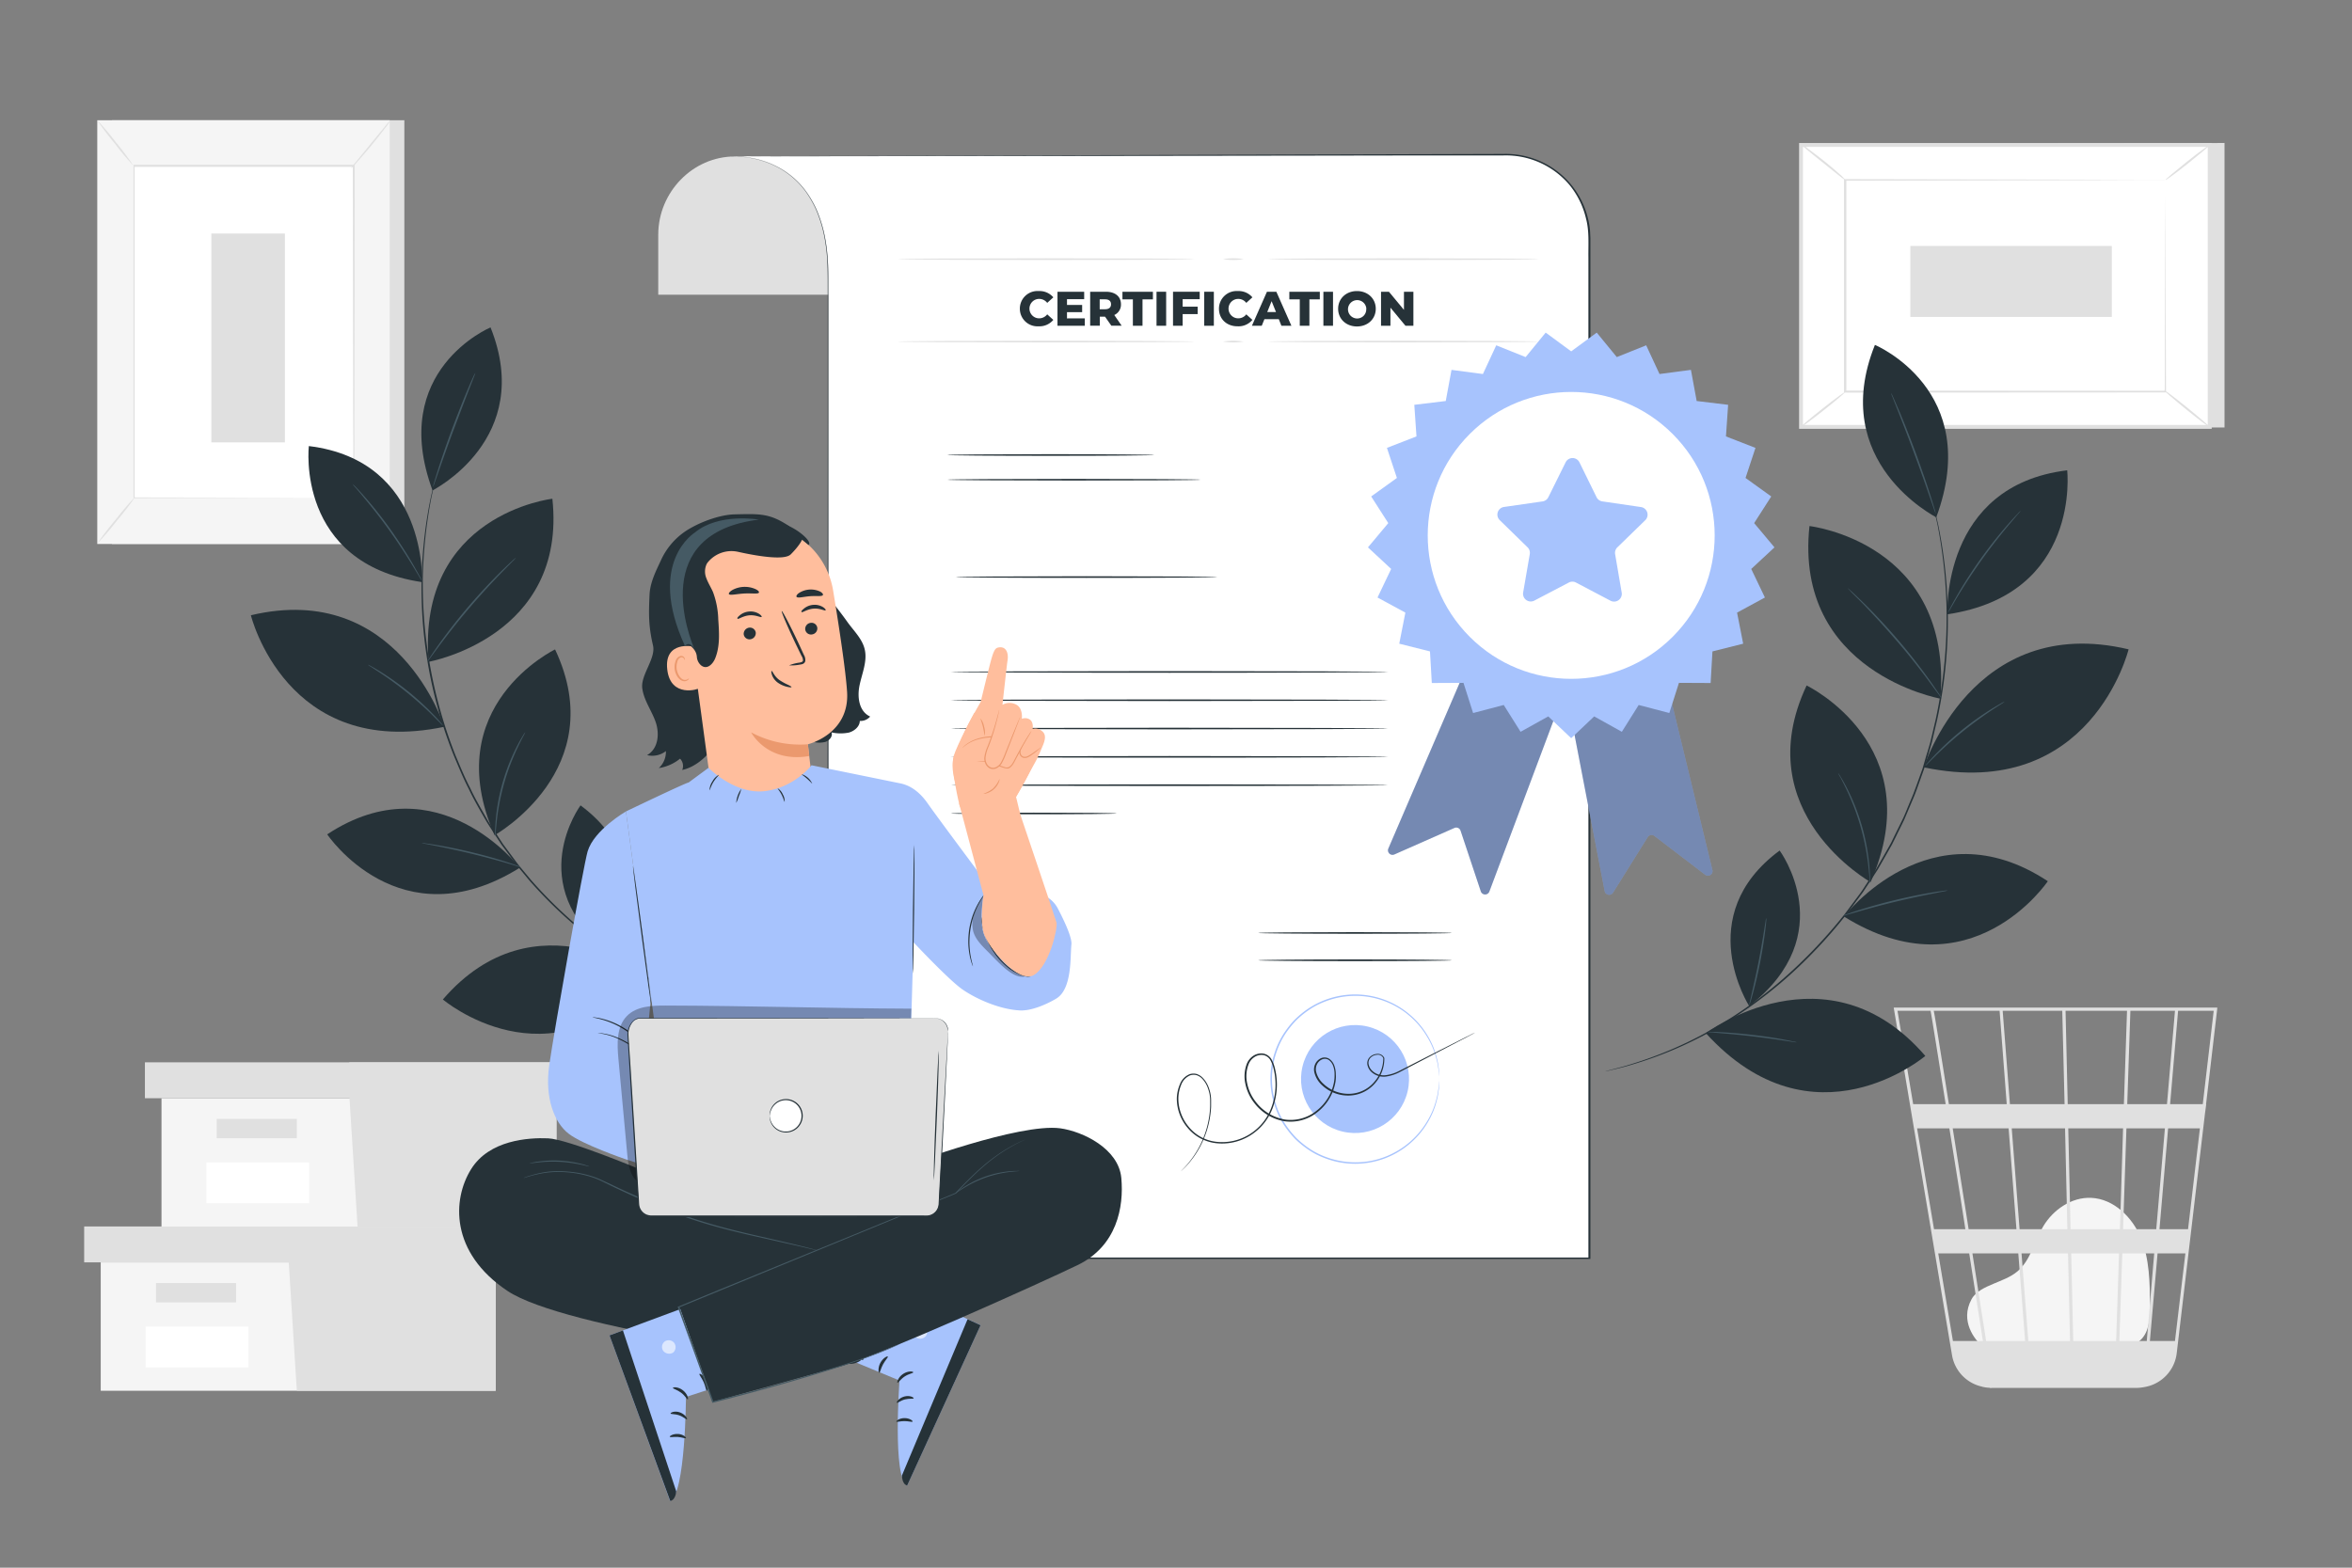 <svg xmlns="http://www.w3.org/2000/svg" viewBox="0 0 750 500"><rect x="0" y="0" width="750" height="500" fill="#808080" stroke="none"/><g id="freepik--background-complete--inject-2"><polygon points="32.12 402.62 32.12 443.57 92.01 443.57 158.06 443.57 158.06 402.62 32.12 402.62" style="fill:#f5f5f5"></polygon><polygon points="26.84 391.17 26.84 402.62 162.46 402.62 162.46 391.17 92.01 391.17 26.84 391.17" style="fill:#e0e0e0"></polygon><polygon points="94.65 443.57 158.06 443.57 158.06 402.62 162.46 402.62 162.46 391.17 92.01 391.17 92.01 401.56 94.65 443.57" style="fill:#e0e0e0"></polygon><rect x="49.74" y="409.22" width="25.54" height="6.16" style="fill:#e0e0e0"></rect><rect x="46.45" y="423.09" width="32.79" height="13.02" style="fill:#fff"></rect><polygon points="51.5 350.27 51.5 391.22 111.38 391.22 177.43 391.22 177.43 350.27 51.5 350.27" style="fill:#f5f5f5"></polygon><polygon points="46.21 338.82 46.21 350.27 181.84 350.27 181.84 338.82 111.38 338.82 46.21 338.82" style="fill:#e0e0e0"></polygon><polygon points="114.02 391.22 177.43 391.22 177.43 350.27 181.84 350.27 181.84 338.82 111.38 338.82 111.38 349.21 114.02 391.22" style="fill:#e0e0e0"></polygon><rect x="69.11" y="356.87" width="25.54" height="6.16" style="fill:#e0e0e0"></rect><rect x="65.82" y="370.75" width="32.79" height="13.02" style="fill:#fff"></rect><rect x="35.7" y="38.35" width="93.24" height="135.15" style="fill:#e0e0e0"></rect><rect x="31.02" y="38.35" width="93.24" height="135.15" style="fill:#f5f5f5"></rect><rect x="42.61" y="52.99" width="70.07" height="105.87" style="fill:#fff"></rect><path d="M112.68,158.86s0-.18,0-.52,0-.85,0-1.5c0-1.33,0-3.28,0-5.81,0-5.07,0-12.47-.06-21.81,0-18.66-.07-45.1-.11-76.23l.23.23-70.06,0h0l.25-.25c0,39.94,0,76.76,0,105.87l-.2-.2,51,.1,14.09.05,3.7,0c.84,0,1.28,0,1.28,0l-1.24,0-3.66,0-14,0-51.13.11h-.2v-.2c0-29.11,0-65.93,0-105.87v-.26h.26l70.06,0h.23V53c0,31.19-.08,57.68-.11,76.39,0,9.31,0,16.69-.07,21.75,0,2.51,0,4.44,0,5.76,0,.64,0,1.14,0,1.48S112.68,158.86,112.68,158.86Z" style="fill:#e0e0e0"></path><path d="M124.53,38.35a16.55,16.55,0,0,1-1.67,2.42c-1.08,1.44-2.62,3.41-4.37,5.54s-3.4,4-4.61,5.36a17,17,0,0,1-2,2.1,16.88,16.88,0,0,1,1.78-2.33L118.1,46l4.48-5.45A17.49,17.49,0,0,1,124.53,38.35Z" style="fill:#e0e0e0"></path><path d="M113,158.52a86.46,86.46,0,0,0,12.22,15.28" style="fill:#fff"></path><path d="M125.26,173.8a13,13,0,0,1-2.13-1.94A68.56,68.56,0,0,1,114.46,161a13.47,13.47,0,0,1-1.42-2.5,19.79,19.79,0,0,1,1.72,2.3c1,1.44,2.47,3.42,4.15,5.53s3.3,4,4.48,5.27A20.33,20.33,0,0,1,125.26,173.8Z" style="fill:#e0e0e0"></path><path d="M31,173.39l12.21-15.07" style="fill:#fff"></path><path d="M43.22,158.32a91.61,91.61,0,0,1-5.9,7.69A92.06,92.06,0,0,1,31,173.39a93.18,93.18,0,0,1,5.91-7.69A93.3,93.3,0,0,1,43.22,158.32Z" style="fill:#e0e0e0"></path><path d="M31,38.35A83.08,83.08,0,0,1,37,45.44a82.28,82.28,0,0,1,5.53,7.4,85.34,85.34,0,0,1-5.93-7.09A87.22,87.22,0,0,1,31,38.35Z" style="fill:#e0e0e0"></path><rect x="67.39" y="74.48" width="23.46" height="66.62" style="fill:#e0e0e0"></rect><path d="M632,429.25c-2.2-1.89-7.12-7.88-3.33-14.85,1.39-2.56,4.35-3.82,7-4.95s5.48-2.1,7.7-4c4.17-3.55,5.32-9.45,8.09-14.18,3.18-5.44,9.11-9.51,15.38-9.23,7.18.33,13.17,6.19,15.88,12.88s2.81,14.11,2.87,21.33c0,4-.15,8.49-3.08,11.19-2.7,2.49-6.77,2.52-10.43,2.4l-39.24-1.2" style="fill:#f5f5f5"></path><path d="M707.05,321.36H603.86l18.59,110.83a12.37,12.37,0,0,0,8.81,9.87l.36.1c.31.07.6.18.92.23a12.05,12.05,0,0,0,2.1.24v.11l.51-.08h46a13.23,13.23,0,0,0,2.53-.25,12.42,12.42,0,0,0,10.43-10.83l9-76.37.4-3h-.05L707,321.93Zm-19.47,70.69H677l1.07-32.16h12.27Zm3.78-32.16H701.5l-3.78,32.16h-9.11Zm-30.25,67.82-.65-27.94h15.25l-.93,27.94Zm-16.49-27.94h14.82l.64,27.94H646.79Zm1.14,27.94H633.34c-1.18-7.54-2.72-17.35-4.38-27.94h14.63ZM644,392.05l-2.5-32.16h17l.74,32.16Zm16.26,0-.74-32.16H677L676,392.05Zm-.91-39.88-.69-29.78h19.6l-1,29.78Zm-1,0H640.92l-2.31-29.78h19Zm-18.45,0H621.46c-.65-4.11-1.27-8-1.83-11.51-1.92-12-2.64-16.57-3-18.27h21Zm.6,7.72,2.5,32.16H627.75c-.51-3.26-1-6.56-1.55-9.86-1.2-7.6-2.39-15.19-3.52-22.3Zm-13.78,32.16h-10l-5.4-32.16h10.29C623.22,369.83,625,380.89,626.71,392.05Zm1.22,7.72c1.51,9.67,3,19.2,4.37,27.94h-9.56l-4.69-27.94Zm47.88,27.94.93-27.94h10.18l-2.38,27.94Zm2.51-75.54,1-29.78h14.22L691,352.17Zm-62.71-29.78c.41,2.15,2.29,13.87,4.81,29.78H610.07l-5-29.78Zm77.93,105.32h-8L688,399.77h8.87Zm8.86-75.54H692l2.54-29.78H705.9Z" style="fill:#e0e0e0"></path><polygon points="709.35 45.59 709.35 136.34 579.01 136.34 574.31 46.23 709.35 45.59" style="fill:#e0e0e0"></polygon><rect x="594.52" y="26.02" width="89.92" height="130.34" transform="translate(548.29 730.67) rotate(-90)" style="fill:#fff"></rect><path d="M705.27,136.77H573.69V45.61H705.27Zm-130.34-1.24H704V46.85H574.93Z" style="fill:#e0e0e0"></path><rect x="588.43" y="57.4" width="102.1" height="67.58" style="fill:#fff"></rect><path d="M690.53,57.4l-.5,0-1.45,0-5.61,0-21,.08-73.5.15.29-.3c0,20.65,0,43.53,0,67.57h0l-.32-.32,102.1.06-.25.26c.05-20.57.1-37.43.13-49.17,0-5.87.05-10.45.07-13.6q0-2.33,0-3.57c0-.81,0-1.24,0-1.24s0,.39,0,1.19,0,2,0,3.52c0,3.13,0,7.7.06,13.54,0,11.78.08,28.7.14,49.33v.26h-.26l-102.1.06h-.32V125h0c0-24,0-46.92,0-67.57v-.29h.3l73.69.14,21,.08,5.55,0h1.41Z" style="fill:#e0e0e0"></path><path d="M574.31,46a10.81,10.81,0,0,1,2.24,1.45c1.34,1,3.15,2.33,5.11,3.9s3.69,3.05,4.9,4.16a10.46,10.46,0,0,1,1.87,1.91c-.12.14-3.26-2.45-7.17-5.57S574.2,46.12,574.31,46Z" style="fill:#e0e0e0"></path><path d="M704.65,46.23c.11.14-3,2.75-6.86,5.84s-7.15,5.47-7.26,5.33,3-2.75,6.86-5.84S704.54,46.09,704.65,46.23Z" style="fill:#e0e0e0"></path><path d="M704.55,136.16,690,124.39" style="fill:#fff"></path><path d="M690,124.39c.12-.14,3.46,2.38,7.47,5.63s7.18,6,7.07,6.14-3.46-2.38-7.47-5.64S689.9,124.52,690,124.39Z" style="fill:#e0e0e0"></path><path d="M574.31,136.15c-.11-.14,2.93-2.73,6.79-5.78s7.07-5.41,7.18-5.27-2.92,2.73-6.78,5.78S574.42,136.29,574.31,136.15Z" style="fill:#e0e0e0"></path><rect x="629.97" y="57.65" width="22.63" height="64.25" transform="translate(551.51 731.05) rotate(-90)" style="fill:#e0e0e0"></rect></g><g id="freepik--Certification--inject-2"><path d="M264.26,94H209.9V74.84c0-13.51,10.95-24.94,24.46-24.94l29.9.47Z" style="fill:#e0e0e0"></path><path d="M233.19,49.87s30.94-2.81,30.94,37.54V401.26h242.8V76a26.67,26.67,0,0,0-26.72-26.66Z" style="fill:#fff"></path><path d="M233.19,49.87l179.63-.58,43.5-.12,23.13-.07a27,27,0,0,1,21.37,9.57,26.91,26.91,0,0,1,5.55,11,24.38,24.38,0,0,1,.57,3.09c.14,1,.13,2.09.2,3.14q0,3.13,0,6.3,0,12.63,0,25.67,0,26.05,0,53.59c0,73.34,0,154,0,238.6v1.46h-.26l-242.8,0h-.24v-.24c0-108.66.07-200.93.1-266,0-16.28,0-30.86,0-43.57,0-3.18,0-6.24-.18-9.17a55.78,55.78,0,0,0-1.16-8.36,43.41,43.41,0,0,0-2.38-7.33,33.55,33.55,0,0,0-3.48-6,26.51,26.51,0,0,0-8.77-7.51,28.84,28.84,0,0,0-8-2.82,29.37,29.37,0,0,0-5.14-.58c-1.16,0-1.76,0-1.76,0a14.78,14.78,0,0,1,1.76,0,29.64,29.64,0,0,1,5.16.54,28.8,28.8,0,0,1,8,2.8,26.45,26.45,0,0,1,8.83,7.52,33.85,33.85,0,0,1,3.52,6,43.78,43.78,0,0,1,2.41,7.36,56,56,0,0,1,1.18,8.39c.22,2.94.19,6,.19,9.18,0,12.71,0,27.29,0,43.57,0,65.11.05,157.38.09,266l-.24-.23,242.8,0-.26.26v-1.2c0-84.63,0-165.26,0-238.6q0-27.51,0-53.59V82.2c-.06-4.21.31-8.43-.75-12.43A26.54,26.54,0,0,0,500.49,59a26.52,26.52,0,0,0-21-9.43l-23.18,0-43.57.07Z" style="fill:#263238"></path><path d="M368.06,145.12c0,.14-14.77.26-33,.26s-33-.12-33-.26,14.76-.26,33-.26S368.06,145,368.06,145.12Z" style="fill:#263238"></path><path d="M382.84,153c0,.15-18.07.26-40.37.26s-40.36-.11-40.36-.26,18.07-.26,40.36-.26S382.84,152.86,382.84,153Z" style="fill:#263238"></path><path d="M388.14,184.05c0,.14-18.66.26-41.68.26s-41.68-.12-41.68-.26,18.66-.26,41.68-.26S388.14,183.9,388.14,184.05Z" style="fill:#263238"></path><path d="M442.59,214.31c0,.14-31.2.26-69.68.26s-69.68-.12-69.68-.26,31.19-.26,69.68-.26S442.59,214.16,442.59,214.31Z" style="fill:#263238"></path><path d="M442.59,223.33c0,.15-31.2.26-69.68.26s-69.68-.11-69.68-.26,31.19-.26,69.68-.26S442.59,223.19,442.59,223.33Z" style="fill:#263238"></path><path d="M442.59,232.36c0,.15-31.2.26-69.68.26s-69.68-.11-69.68-.26,31.19-.26,69.68-.26S442.59,232.22,442.59,232.36Z" style="fill:#263238"></path><path d="M442.59,241.39c0,.14-31.2.26-69.68.26s-69.68-.12-69.68-.26,31.19-.26,69.68-.26S442.59,241.25,442.59,241.39Z" style="fill:#263238"></path><path d="M442.59,250.42c0,.14-31.2.26-69.68.26s-69.68-.12-69.68-.26,31.19-.26,69.68-.26S442.59,250.27,442.59,250.42Z" style="fill:#263238"></path><path d="M356.08,259.45c0,.14-11.84.26-26.43.26s-26.42-.12-26.42-.26,11.83-.26,26.42-.26S356.08,259.3,356.08,259.45Z" style="fill:#263238"></path><path d="M325.21,98.48a5.61,5.61,0,0,1,6-5.65,5.74,5.74,0,0,1,4.67,2l-1.95,1.77a3.22,3.22,0,0,0-2.56-1.27,3.1,3.1,0,0,0,0,6.2,3.22,3.22,0,0,0,2.56-1.27l1.95,1.76a5.74,5.74,0,0,1-4.67,2.05A5.61,5.61,0,0,1,325.21,98.48Z" style="fill:#263238"></path><path d="M345.92,101.53v2.37h-8.71V93.05h8.51v2.37h-5.48v1.83h4.83v2.3h-4.83v2Z" style="fill:#263238"></path><path d="M352.37,101H350.7v2.88h-3.07V93.05h5c3,0,4.82,1.53,4.82,4a3.6,3.6,0,0,1-2.13,3.42l2.35,3.41h-3.29Zm0-5.55h-1.7v3.18h1.7c1.27,0,1.91-.59,1.91-1.58S353.67,95.47,352.4,95.47Z" style="fill:#263238"></path><path d="M361.25,95.48h-3.33V93.05h9.72v2.43h-3.32v8.42h-3.07Z" style="fill:#263238"></path><path d="M368.79,93.05h3.07V103.9h-3.07Z" style="fill:#263238"></path><path d="M377.12,95.42v2.39h4.79v2.37h-4.79v3.72h-3.07V93.05h8.51v2.37Z" style="fill:#263238"></path><path d="M384,93.05h3.07V103.9H384Z" style="fill:#263238"></path><path d="M388.7,98.48a5.62,5.62,0,0,1,6-5.65,5.72,5.72,0,0,1,4.66,2l-1.95,1.77a3.21,3.21,0,0,0-2.56-1.27,3.1,3.1,0,0,0,0,6.2,3.21,3.21,0,0,0,2.56-1.27l1.95,1.76a5.72,5.72,0,0,1-4.66,2.05C391.23,104.12,388.7,101.78,388.7,98.48Z" style="fill:#263238"></path><path d="M407.78,101.79H403.2l-.86,2.11h-3.13L404,93.05h3l4.8,10.85h-3.19Zm-.89-2.26-1.4-3.47-1.4,3.47Z" style="fill:#263238"></path><path d="M414.47,95.48h-3.33V93.05h9.72v2.43h-3.32v8.42h-3.07Z" style="fill:#263238"></path><path d="M422,93.05h3.07V103.9H422Z" style="fill:#263238"></path><path d="M426.7,98.48c0-3.26,2.56-5.65,6-5.65s6,2.39,6,5.65-2.56,5.64-6,5.64S426.7,101.73,426.7,98.48Zm9,0a2.93,2.93,0,1,0-2.93,3.1A2.9,2.9,0,0,0,435.66,98.48Z" style="fill:#263238"></path><path d="M450.7,93.05V103.9h-2.53l-4.79-5.78v5.78h-3V93.05h2.52l4.79,5.78V93.05Z" style="fill:#263238"></path><path d="M463,297.56c0,.14-13.84.26-30.9.26s-30.91-.12-30.91-.26,13.84-.26,30.91-.26S463,297.42,463,297.56Z" style="fill:#263238"></path><path d="M463,306.28c0,.14-13.84.26-30.9.26s-30.91-.12-30.91-.26S415,306,432.11,306,463,306.14,463,306.28Z" style="fill:#263238"></path><path d="M458.9,344.17a2.19,2.19,0,0,1,0-.44c0-.31-.05-.73-.09-1.27q0-.42-.06-.93c0-.35-.11-.72-.17-1.12a19.73,19.73,0,0,0-.57-2.76,25.19,25.19,0,0,0-3-7.09,26.58,26.58,0,0,0-31.93-11.33,27.75,27.75,0,0,0-3.46,1.52,29,29,0,0,0-3.26,2.09,30.19,30.19,0,0,0-3,2.56,30.88,30.88,0,0,0-2.6,3.08,25.52,25.52,0,0,0-3.79,7.31,26.28,26.28,0,0,0,0,16.75,25.52,25.52,0,0,0,3.79,7.31,30.88,30.88,0,0,0,2.6,3.08,30.19,30.19,0,0,0,3,2.56,24.92,24.92,0,0,0,6.72,3.62A26.75,26.75,0,0,0,437,370.28a26.73,26.73,0,0,0,18-12.51,25.19,25.19,0,0,0,3-7.09,19.44,19.44,0,0,0,.57-2.76c.06-.4.13-.77.17-1.11s0-.66.06-.94c0-.54.07-1,.09-1.27a2,2,0,0,1,0-.43,2.3,2.3,0,0,1,0,.43l0,1.28c0,.28,0,.6,0,.94s-.09.72-.15,1.13a18.17,18.17,0,0,1-.52,2.78,25.31,25.31,0,0,1-2.92,7.19,26.88,26.88,0,0,1-32.34,11.64,28.15,28.15,0,0,1-3.53-1.54,27.09,27.09,0,0,1-3.32-2.13,30.07,30.07,0,0,1-3.08-2.6,31,31,0,0,1-2.65-3.14,26,26,0,0,1-3.87-7.45,26.72,26.72,0,0,1,0-17.07,26.13,26.13,0,0,1,3.87-7.45,29.68,29.68,0,0,1,2.66-3.13,30.26,30.26,0,0,1,3.07-2.61,26.92,26.92,0,0,1,39.19,8,25.43,25.43,0,0,1,2.92,7.19,18.06,18.06,0,0,1,.52,2.79c.06.41.12.78.15,1.12s0,.66,0,.95l0,1.27A2.44,2.44,0,0,1,458.9,344.17Z" style="fill:#A7C3FD"></path><circle cx="432.1" cy="344.17" r="17.22" transform="translate(-2.73 684.88) rotate(-76.62)" style="fill:#A7C3FD"></circle><path d="M470.4,329.34l-.72.4-2.15,1.14-8.27,4.31L446.19,342a13.16,13.16,0,0,1-4.25,1.36,5.78,5.78,0,0,1-4.52-1.38,4.23,4.23,0,0,1-1.33-2.15,2.73,2.73,0,0,1,.57-2.53,3.59,3.59,0,0,1,2.41-1.16,2.25,2.25,0,0,1,2.36,1.32v.07a11.88,11.88,0,0,1-2.89,7.87,11.19,11.19,0,0,1-8,4,12.13,12.13,0,0,1-8.89-3.21,8.08,8.08,0,0,1-2.56-4.31,4.12,4.12,0,0,1,.34-2.6,3.71,3.71,0,0,1,1.94-1.82,2.79,2.79,0,0,1,2.67.37,4.51,4.51,0,0,1,1.51,2.24,8,8,0,0,1,.41,2.65,7.5,7.5,0,0,1,0,1.34,8.62,8.62,0,0,1-.17,1.34,15.55,15.55,0,0,1-5.58,9.21,13.63,13.63,0,0,1-10.6,3,15.29,15.29,0,0,1-9.7-5.9,14.53,14.53,0,0,1-2.78-6,11.17,11.17,0,0,1,.49-6.52,5.53,5.53,0,0,1,2.14-2.52,4.59,4.59,0,0,1,3.24-.61,3.82,3.82,0,0,1,2.56,2,11.75,11.75,0,0,1,1.06,3,21.4,21.4,0,0,1-.74,12.17,17.39,17.39,0,0,1-7.35,9,17,17,0,0,1-10.83,2.37,14.13,14.13,0,0,1-5.13-1.66,13.9,13.9,0,0,1-4-3.39,14.42,14.42,0,0,1-3.31-9.18,12.14,12.14,0,0,1,1-4.58,5.56,5.56,0,0,1,3.1-3.19,4.09,4.09,0,0,1,2.22-.06,4.74,4.74,0,0,1,1.83,1.11,8.75,8.75,0,0,1,2.11,3.46,11.29,11.29,0,0,1,.67,3.75c0,.62,0,1.22,0,1.82s-.05,1.18-.11,1.75a30.05,30.05,0,0,1-3.37,11.23,29.2,29.2,0,0,1-4.28,6.07c-.57.63-1.05,1.07-1.37,1.37s-.49.44-.49.44.15-.17.46-.48.76-.76,1.32-1.4a30.68,30.68,0,0,0,4.18-6.09,30.22,30.22,0,0,0,3.26-11.16c.06-.57.09-1.15.1-1.74s0-1.19,0-1.8a11.14,11.14,0,0,0-.67-3.65,8.42,8.42,0,0,0-2-3.31,4.31,4.31,0,0,0-1.69-1,3.68,3.68,0,0,0-2,.06,5.21,5.21,0,0,0-2.87,3,11.87,11.87,0,0,0-.91,4.42,14.11,14.11,0,0,0,3.24,8.91,13.15,13.15,0,0,0,8.83,4.86,16.58,16.58,0,0,0,10.53-2.32,16.89,16.89,0,0,0,7.13-8.79,20.84,20.84,0,0,0,.71-11.88,11.09,11.09,0,0,0-1-2.87,3.33,3.33,0,0,0-2.23-1.77,4,4,0,0,0-2.86.56,4.82,4.82,0,0,0-1.93,2.29,10.54,10.54,0,0,0-.46,6.2,14,14,0,0,0,2.69,5.79,14.82,14.82,0,0,0,9.36,5.7,13.16,13.16,0,0,0,10.2-2.93,15,15,0,0,0,5.4-8.9,12,12,0,0,0,.2-2.58,7.47,7.47,0,0,0-.38-2.5,4.15,4.15,0,0,0-1.33-2,2.31,2.31,0,0,0-2.21-.3,3.27,3.27,0,0,0-1.68,1.58,3.64,3.64,0,0,0-.3,2.3,7.59,7.59,0,0,0,2.42,4,11.64,11.64,0,0,0,8.53,3.11,10.71,10.71,0,0,0,7.67-3.84,11.49,11.49,0,0,0,2.82-7.59v.07a1.83,1.83,0,0,0-2-1.07,3.17,3.17,0,0,0-2.14,1,2.37,2.37,0,0,0-.5,2.2,3.85,3.85,0,0,0,1.22,2,5.35,5.35,0,0,0,4.23,1.3,12.66,12.66,0,0,0,4.15-1.3l13.1-6.67,8.33-4.21,2.17-1.09Z" style="fill:#263238"></path><path d="M380.82,82.65c0,.15-21.15.27-47.24.27s-47.25-.12-47.25-.27,21.15-.26,47.25-.26S380.82,82.51,380.82,82.65Z" style="fill:#e0e0e0"></path><path d="M396.57,82.65a20.06,20.06,0,0,1-6.56,0,20.82,20.82,0,0,1,6.56,0Z" style="fill:#e0e0e0"></path><path d="M490.63,82.65c0,.15-19.3.27-43.09.27s-43.09-.12-43.09-.27,19.28-.26,43.09-.26S490.63,82.51,490.63,82.65Z" style="fill:#e0e0e0"></path><path d="M380.82,108.94c0,.15-21.15.26-47.24.26s-47.25-.11-47.25-.26,21.15-.26,47.25-.26S380.82,108.8,380.82,108.94Z" style="fill:#e0e0e0"></path><path d="M396.57,108.94a20.82,20.82,0,0,1-6.56,0,20.82,20.82,0,0,1,6.56,0Z" style="fill:#e0e0e0"></path><path d="M490.63,108.94c0,.15-19.3.26-43.09.26s-43.09-.11-43.09-.26,19.28-.26,43.09-.26S490.63,108.8,490.63,108.94Z" style="fill:#e0e0e0"></path></g><g id="freepik--Label--inject-2"><path d="M467.51,213l-24.79,57.61a1.45,1.45,0,0,0,1.92,1.91l19.11-8.44a1.46,1.46,0,0,1,2,.88l6.45,19.35a1.45,1.45,0,0,0,2.74,0l23.31-62.14Z" style="fill:#A7C3FD"></path><path d="M499.82,222.63l11.87,61.58a1.46,1.46,0,0,0,2.67.5L525.42,267a1.46,1.46,0,0,1,2.12-.39L543.75,279a1.46,1.46,0,0,0,2.3-1.5L530.39,213Z" style="fill:#A7C3FD"></path><g style="opacity:0.3"><path d="M467.51,213l-24.79,57.61a1.45,1.45,0,0,0,1.92,1.91l19.11-8.44a1.46,1.46,0,0,1,2,.88l6.45,19.35a1.45,1.45,0,0,0,2.74,0l23.31-62.14Z"></path></g><g style="opacity:0.3"><path d="M499.82,222.63l11.87,61.58a1.46,1.46,0,0,0,2.67.5L525.42,267a1.46,1.46,0,0,1,2.12-.39L543.75,279a1.46,1.46,0,0,0,2.3-1.5L530.39,213Z"></path></g><polygon points="501.02 112.06 509.16 106.08 515.56 113.89 524.93 110.13 529.18 119.29 539.2 117.97 541.03 127.9 551.06 129.11 550.37 139.19 559.78 142.85 556.61 152.44 564.81 158.34 559.36 166.84 565.84 174.58 558.43 181.46 562.79 190.57 553.91 195.39 555.86 205.3 546.06 207.76 545.48 217.84 535.38 217.79 532.31 227.41 522.54 224.85 517.17 233.4 508.35 228.49 501.02 235.44 493.7 228.49 484.88 233.4 479.51 224.85 469.74 227.41 466.67 217.79 456.57 217.84 455.99 207.76 446.19 205.3 448.14 195.39 439.26 190.57 443.61 181.46 436.21 174.58 442.69 166.84 437.24 158.34 445.44 152.44 442.26 142.85 451.68 139.19 450.99 129.11 461.02 127.9 462.85 117.97 472.87 119.29 477.12 110.13 486.49 113.89 492.88 106.08 501.02 112.06" style="fill:#A7C3FD"></polygon><circle cx="501.02" cy="170.76" r="45.75" transform="translate(26 404.29) rotate(-45)" style="fill:#fff"></circle><path d="M511,159.92l12.27,1.8a2.46,2.46,0,0,1,1.36,4.2l-8.89,8.65a2.45,2.45,0,0,0-.71,2.18L517.12,189a2.46,2.46,0,0,1-3.57,2.59l-11-5.79a2.44,2.44,0,0,0-2.29,0l-11,5.76a2.46,2.46,0,0,1-3.56-2.6l2.11-12.22a2.47,2.47,0,0,0-.7-2.18l-8.88-8.67a2.46,2.46,0,0,1,1.37-4.2l12.28-1.77a2.43,2.43,0,0,0,1.85-1.34l5.51-11.12a2.46,2.46,0,0,1,4.41,0l5.47,11.14A2.45,2.45,0,0,0,511,159.92Z" style="fill:#A7C3FD"></path></g><g id="freepik--Plant--inject-2"><path d="M678.76,207.1s-11.92,48.83-65.29,37.64C613.47,244.74,628.94,195.29,678.76,207.1Z" style="fill:#263238"></path><path d="M653,281.05s-24.5,36.53-65,11.27C588,292.32,615.6,256.35,653,281.05Z" style="fill:#263238"></path><path d="M613.94,336.78s-35.74,30.39-70-7.28C544,329.5,582.73,300.58,613.94,336.78Z" style="fill:#263238"></path><path d="M576.09,218.63s39.64,19.05,20.4,62.71C596.49,281.34,557,259.14,576.09,218.63Z" style="fill:#263238"></path><path d="M567.49,271.27s19.77,26.69-9.7,49.62C557.79,320.89,539.28,292.1,567.49,271.27Z" style="fill:#263238"></path><path d="M659.18,150s4.55,39.58-38.2,45.92C621,195.92,618.89,154.9,659.18,150Z" style="fill:#263238"></path><path d="M597.87,110s34.57,14.44,19.56,55C617.43,164.92,582.78,147.62,597.87,110Z" style="fill:#263238"></path><path d="M577,167.78s45.78,5.22,41.75,55.05C618.75,222.83,572,214.45,577,167.78Z" style="fill:#263238"></path><path d="M511.85,341.71s.19-.07.58-.18l1.71-.45c1.51-.4,3.74-.93,6.56-1.85a126.34,126.34,0,0,0,23-9.7,140.13,140.13,0,0,0,29.86-21.89,157.16,157.16,0,0,0,14.75-16.2l3.44-4.62,1.73-2.33c.56-.8,1.07-1.63,1.62-2.45l3.23-5,3-5.22c.49-.88,1-1.75,1.48-2.62s.89-1.8,1.33-2.69c.88-1.79,1.77-3.55,2.62-5.33s1.52-3.6,2.28-5.38c.37-.89.77-1.77,1.11-2.66l1-2.7,1.91-5.32c.53-1.79,1-3.57,1.57-5.32.26-.88.52-1.75.77-2.62s.43-1.75.65-2.62l1.21-5.16a154.52,154.52,0,0,0,3.41-36.9,159.51,159.51,0,0,0-2.78-24.87c-.63-2.9-1.18-5.13-1.51-6.65-.17-.75-.3-1.32-.39-1.73s-.11-.59-.11-.59.06.19.16.58l.44,1.72c.37,1.51,1,3.74,1.61,6.63a150.51,150.51,0,0,1-.36,61.91q-.6,2.55-1.21,5.18c-.21.87-.38,1.76-.64,2.63s-.51,1.75-.77,2.63l-1.57,5.33-1.91,5.34c-.32.9-.64,1.8-1,2.71s-.74,1.78-1.12,2.68l-2.28,5.4c-.85,1.78-1.75,3.55-2.62,5.34l-1.34,2.7c-.49.88-1,1.75-1.49,2.63l-3,5.24-3.25,5c-.55.82-1.06,1.65-1.63,2.45l-1.74,2.35-3.45,4.63A155.86,155.86,0,0,1,573.94,308a139.31,139.31,0,0,1-30,21.87,124,124,0,0,1-23.16,9.57c-2.83.89-5.08,1.39-6.6,1.75l-1.72.41Z" style="fill:#263238"></path><path d="M563.2,292.79a4,4,0,0,1,0,1.12c-.06.71-.17,1.75-.32,3-.31,2.55-.84,6.06-1.59,9.91s-1.59,7.31-2.26,9.78c-.34,1.24-.62,2.24-.84,2.93a4.55,4.55,0,0,1-.39,1.05,5.37,5.37,0,0,1,.19-1.1c.19-.81.42-1.8.68-3,.58-2.49,1.36-5.95,2.11-9.79s1.33-7.33,1.73-9.86c.19-1.18.36-2.18.49-3A5.23,5.23,0,0,1,563.2,292.79Z" style="fill:#455a64"></path><path d="M572.94,332.43a4.27,4.27,0,0,1-1.12-.1l-3-.45c-2.56-.38-6.11-.88-10-1.34s-7.49-.79-10.07-1l-3.06-.27a5.32,5.32,0,0,1-1.12-.16,4.39,4.39,0,0,1,1.13,0c.73,0,1.78,0,3.07.1,2.6.13,6.17.4,10.11.86s7.48,1,10,1.5c1.28.24,2.3.45,3,.61A4.36,4.36,0,0,1,572.94,332.43Z" style="fill:#455a64"></path><path d="M621.12,284a6.84,6.84,0,0,1-1.32.32l-3.62.71c-3.06.61-7.27,1.49-11.89,2.6s-8.77,2.27-11.77,3.13l-3.55,1a6.92,6.92,0,0,1-1.31.32,5.68,5.68,0,0,1,1.25-.52c.82-.3,2-.7,3.51-1.18,3-.95,7.11-2.16,11.74-3.28s8.87-1.95,12-2.46c1.54-.26,2.79-.44,3.66-.55A6.44,6.44,0,0,1,621.12,284Z" style="fill:#455a64"></path><path d="M586.13,246.55a7.36,7.36,0,0,1,.81,1.21c.51.8,1.18,2,1.95,3.47a67.91,67.91,0,0,1,7.22,25.12c.14,1.67.2,3,.2,4a7.59,7.59,0,0,1,0,1.46,7.61,7.61,0,0,1-.16-1.45c-.05-.93-.17-2.28-.36-3.95a76.36,76.36,0,0,0-7.18-25c-.73-1.51-1.34-2.71-1.79-3.54A7.73,7.73,0,0,1,586.13,246.55Z" style="fill:#455a64"></path><path d="M639.23,223.78a6.46,6.46,0,0,1-1.05.74l-2.94,1.91c-2.46,1.64-5.8,4-9.3,6.82s-6.5,5.62-8.61,7.69l-2.48,2.48a6.25,6.25,0,0,1-.94.87,6.46,6.46,0,0,1,.79-1c.54-.63,1.35-1.52,2.37-2.59a92.77,92.77,0,0,1,8.54-7.84,94.48,94.48,0,0,1,9.43-6.73c1.27-.78,2.3-1.38,3-1.78A5.43,5.43,0,0,1,639.23,223.78Z" style="fill:#455a64"></path><path d="M589.24,187.63a2.13,2.13,0,0,1,.38.29l1,.9c.87.79,2.11,2,3.6,3.43,3,2.94,7,7.13,11.16,12s7.66,9.5,10.09,12.92c1.21,1.71,2.17,3.11,2.81,4.09l.73,1.14c.16.27.24.41.22.42a1.71,1.71,0,0,1-.31-.36l-.81-1.08-2.94-4c-2.5-3.36-6-7.94-10.19-12.8s-8.1-9.09-11-12.09L590.48,189l-.94-1C589.33,187.77,589.23,187.65,589.24,187.63Z" style="fill:#455a64"></path><path d="M644.38,162.86a9.39,9.39,0,0,1-1,1.24l-2.78,3.28c-2.33,2.78-5.46,6.69-8.68,11.19s-5.9,8.73-7.78,11.84L622,194.09a8.86,8.86,0,0,1-.85,1.33,10.28,10.28,0,0,1,.67-1.43c.46-.9,1.17-2.19,2.07-3.77,1.8-3.16,4.45-7.43,7.68-11.95s6.42-8.41,8.82-11.13c1.2-1.37,2.2-2.45,2.91-3.18A9.16,9.16,0,0,1,644.38,162.86Z" style="fill:#455a64"></path><path d="M603,125.28a12,12,0,0,1,.72,1.46c.43.94,1,2.32,1.76,4,1.45,3.42,3.37,8.2,5.34,13.53s3.62,10.2,4.75,13.75c.57,1.77,1,3.21,1.3,4.21a10.26,10.26,0,0,1,.4,1.57,8.79,8.79,0,0,1-.6-1.51l-1.45-4.16c-1.21-3.51-2.92-8.36-4.89-13.68s-3.83-10.11-5.19-13.57c-.66-1.67-1.2-3-1.61-4.11A7.86,7.86,0,0,1,603,125.28Z" style="fill:#455a64"></path><path d="M80,196.23s11.27,46.14,61.7,35.57C141.67,231.8,127.05,185.07,80,196.23Z" style="fill:#263238"></path><path d="M104.34,266.11s23.15,34.52,61.4,10.65C165.74,276.76,139.66,242.77,104.34,266.11Z" style="fill:#263238"></path><path d="M141.22,318.77S175,347.5,207.35,311.9C207.35,311.9,170.72,284.56,141.22,318.77Z" style="fill:#263238"></path><path d="M177,207.13s-37.46,18-19.28,59.25C157.71,266.38,195.07,245.41,177,207.13Z" style="fill:#263238"></path><path d="M185.12,256.87s-18.68,25.22,9.16,46.89C194.28,303.76,211.78,276.56,185.12,256.87Z" style="fill:#263238"></path><path d="M98.48,142.27s-4.3,37.4,36.1,43.39C134.58,185.66,136.54,146.9,98.48,142.27Z" style="fill:#263238"></path><path d="M156.42,104.42s-32.68,13.65-18.49,52C137.93,156.37,170.67,140,156.42,104.42Z" style="fill:#263238"></path><path d="M176.14,159.07s-43.27,4.94-39.46,52C136.68,211.09,180.87,203.18,176.14,159.07Z" style="fill:#263238"></path><path d="M247.19,326.63l-.59-.11-1.71-.38c-1.5-.35-3.72-.82-6.53-1.65a142.09,142.09,0,0,1-23.17-8.69,140.59,140.59,0,0,1-15-8.24A138.41,138.41,0,0,1,184.32,296a140.72,140.72,0,0,1-15.51-15.18l-3.64-4.39c-1.18-1.51-2.3-3.08-3.47-4.63-.58-.78-1.16-1.57-1.75-2.35L158.34,267c-1.06-1.66-2.19-3.3-3.22-5-2-3.48-4-6.86-5.65-10.4-1.8-3.45-3.22-7-4.7-10.48a143.38,143.38,0,0,1-7.54-81.79c.6-2.86,1.21-5.05,1.56-6.55.19-.73.33-1.3.43-1.7s.17-.57.17-.57,0,.2-.12.59-.21,1-.38,1.7c-.32,1.51-.9,3.71-1.47,6.57a152.49,152.49,0,0,0-2.59,24.56,149.1,149.1,0,0,0,10.42,57c1.47,3.45,2.89,7,4.69,10.44,1.63,3.52,3.67,6.89,5.62,10.36,1,1.7,2.15,3.33,3.21,5l1.61,2.46,1.74,2.34c1.16,1.55,2.28,3.12,3.45,4.62l3.63,4.37a143.3,143.3,0,0,0,31.22,26.72,148.13,148.13,0,0,0,38,17.09c2.79.86,5,1.36,6.5,1.74l1.69.44Z" style="fill:#263238"></path><path d="M189.17,277.2a5.18,5.18,0,0,1,.23,1c.13.78.28,1.72.46,2.83.38,2.39.94,5.69,1.64,9.32s1.44,6.89,2,9.25c.25,1.09.46,2,.64,2.8a4,4,0,0,1,.17,1,4.59,4.59,0,0,1-.37-1c-.2-.64-.48-1.59-.8-2.76-.64-2.34-1.42-5.6-2.14-9.24s-1.2-7-1.49-9.37c-.15-1.2-.25-2.18-.3-2.86A4.11,4.11,0,0,1,189.17,277.2Z" style="fill:#455a64"></path><path d="M180,314.66a5,5,0,0,1,1-.29c.66-.15,1.64-.35,2.84-.58,2.41-.45,5.76-1,9.48-1.42s7.1-.69,9.55-.8c1.23-.06,2.22-.1,2.9-.1a4.09,4.09,0,0,1,1.07,0,4.37,4.37,0,0,1-1.05.15l-2.89.26c-2.44.21-5.81.53-9.52,1s-7,.91-9.48,1.27l-2.87.41A4,4,0,0,1,180,314.66Z" style="fill:#455a64"></path><path d="M134.44,268.88a5.34,5.34,0,0,1,1.28.11c.82.1,2,.27,3.45.51,2.92.48,6.92,1.26,11.3,2.32s8.29,2.2,11.1,3.11c1.4.45,2.53.84,3.31,1.12a6.16,6.16,0,0,1,1.18.49,5.41,5.41,0,0,1-1.25-.3l-3.35-1c-2.83-.81-6.75-1.89-11.12-2.95s-8.34-1.89-11.23-2.47l-3.42-.67A6.91,6.91,0,0,1,134.44,268.88Z" style="fill:#455a64"></path><path d="M167.51,233.51a7.53,7.53,0,0,1-.6,1.24c-.42.78-1,1.92-1.69,3.35a73.18,73.18,0,0,0-4.4,11.51,74.66,74.66,0,0,0-2.39,12.09c-.17,1.57-.29,2.85-.34,3.73a6.8,6.8,0,0,1-.16,1.37,7.86,7.86,0,0,1-.05-1.38c0-.89.05-2.17.18-3.75a64.77,64.77,0,0,1,2.26-12.21,63.69,63.69,0,0,1,4.57-11.53c.73-1.41,1.36-2.53,1.84-3.28A6.17,6.17,0,0,1,167.51,233.51Z" style="fill:#455a64"></path><path d="M117.33,212a6,6,0,0,1,1.09.53c.69.37,1.67.94,2.87,1.68a89.38,89.38,0,0,1,8.92,6.35,88.46,88.46,0,0,1,8.06,7.41c1,1,1.73,1.85,2.24,2.45a6.24,6.24,0,0,1,.75,1,5.26,5.26,0,0,1-.9-.83L138,228.22c-2-2-4.82-4.58-8.13-7.27s-6.47-4.9-8.79-6.44l-2.77-1.82A5.09,5.09,0,0,1,117.33,212Z" style="fill:#455a64"></path><path d="M164.57,177.83a11.66,11.66,0,0,1-1.17,1.27l-3.29,3.35c-2.75,2.83-6.49,6.83-10.41,11.42s-7.26,8.92-9.63,12.1l-2.78,3.77a11.35,11.35,0,0,1-1.06,1.35,11.19,11.19,0,0,1,.89-1.47c.6-.93,1.51-2.26,2.65-3.87,2.3-3.24,5.61-7.61,9.54-12.22S157,185,159.85,182.19c1.42-1.39,2.58-2.5,3.41-3.24A11.93,11.93,0,0,1,164.57,177.83Z" style="fill:#455a64"></path><path d="M112.46,154.42a8.6,8.6,0,0,1,1.08,1c.67.69,1.61,1.71,2.74,3A131.43,131.43,0,0,1,124.62,169c3,4.27,5.56,8.31,7.26,11.29.85,1.49,1.51,2.71,2,3.57a7.87,7.87,0,0,1,.63,1.36,9.39,9.39,0,0,1-.81-1.26l-2.09-3.48c-1.78-2.93-4.32-6.92-7.36-11.18s-6-7.95-8.2-10.58c-1-1.26-1.93-2.3-2.61-3.1A7.34,7.34,0,0,1,112.46,154.42Z" style="fill:#455a64"></path><path d="M151.58,118.91a9.22,9.22,0,0,1-.5,1.45c-.39,1-.9,2.31-1.52,3.88-1.28,3.27-3,7.8-4.9,12.83S141.18,146.68,140,150c-.56,1.59-1,2.91-1.37,3.93a7.83,7.83,0,0,1-.57,1.42,9.14,9.14,0,0,1,.37-1.48c.27-1,.69-2.31,1.22-4,1.07-3.35,2.62-8,4.49-13s3.68-9.54,5.05-12.78c.69-1.62,1.26-2.92,1.67-3.82A8.19,8.19,0,0,1,151.58,118.91Z" style="fill:#455a64"></path></g><g id="freepik--Character--inject-2"><path d="M247.14,166c7.29.95,8.37,8.42,11.07,14.69s7.87,11.85,11.85,17.46c2.1,3,5,5.63,5.72,9.15.79,3.68-.89,7.49-1.68,11.24s-.23,8.34,3.37,10a4,4,0,0,1-3.3,1.39c0,1.73-1.67,3.22-3.49,3.72a13.48,13.48,0,0,1-5.55-.06c.49,1.15-.55,2.54-1.84,3a7.58,7.58,0,0,1-4,0,9.89,9.89,0,0,0-4-.29c-3,.65-4.75,4-7.75,4.42-4.12.6-7.08-4.67-11.15-3.75-1.91.43-3.18,2.1-4.75,3.24s-4.22.85-5-.79c-2.18,2.75-5.55,5.42-9.1,6.15a3.3,3.3,0,0,0-.69-3.6,14,14,0,0,1-6.77,3,7,7,0,0,0,2.26-5.42,7,7,0,0,1-6,1.29c3.66-2.09,4-6.95,2.72-10.6s-3.78-6.92-4.26-10.77c-.53-4.19,4.39-9.49,3.43-13.6-1.48-6.34-1.37-10.2-1.11-16.12.17-3.87,1.88-7.31,3.58-10.92a22.25,22.25,0,0,1,9.7-10.5c3.87-2.18,9.45-4.18,13.88-4.28,7.9-.17,11.11-.42,17.36,3.76" style="fill:#263238"></path><path d="M222.8,217.62a97.69,97.69,0,0,1-6.43-15.7,34.3,34.3,0,0,1-.9-16.79c.19-.83,2-6.52,2.86-6.55.61,0-.28,5.17.1,5.66,3.59,4.62,5.2,10.55,5.51,16.39a76.83,76.83,0,0,1-1.14,17" style="fill:#263238"></path><path d="M257.34,265.52c-8.73,1-29.73-8.18-30.9-16.88l-7.08-52.36c-2.34-14,3.85-27,17.92-29l1.31-.11a25.38,25.38,0,0,1,27.09,21.26c2,12.15,4,25.59,4.43,32.16.92,13.59-12.49,16.79-12.49,16.79s.34,3.14.83,7.11c1.11,8.92-.31,18.7-1.11,21Z" style="fill:#ffbe9d"></path><path d="M257.62,237.38a32.93,32.93,0,0,1-18.11-3.81s5.08,9.87,18.53,7.56Z" style="fill:#eb996e"></path><path d="M260.62,200.25a1.94,1.94,0,0,1-1.71,2.1,1.85,1.85,0,0,1-2.14-1.59,1.94,1.94,0,0,1,1.71-2.1A1.84,1.84,0,0,1,260.62,200.25Z" style="fill:#263238"></path><path d="M263.27,194.65c-.22.27-1.77-.7-3.86-.53s-3.53,1.34-3.78,1.1.09-.58.72-1.11a5.3,5.3,0,0,1,3-1.2,5.11,5.11,0,0,1,3.1.73C263.13,194.08,263.38,194.52,263.27,194.65Z" style="fill:#263238"></path><path d="M241,201.78a2,2,0,0,1-1.71,2.11,1.86,1.86,0,0,1-2.14-1.59,2,2,0,0,1,1.71-2.11A1.87,1.87,0,0,1,241,201.78Z" style="fill:#263238"></path><path d="M242.85,196.77c-.22.27-1.78-.69-3.86-.52s-3.54,1.34-3.78,1.1.08-.58.71-1.12a5.26,5.26,0,0,1,3-1.19,5.12,5.12,0,0,1,3.11.73C242.71,196.21,243,196.65,242.85,196.77Z" style="fill:#263238"></path><path d="M251.63,212.21a13.42,13.42,0,0,1,3.34-.88c.53-.1,1-.25,1.08-.62a2.67,2.67,0,0,0-.48-1.55l-1.9-3.93c-2.65-5.6-4.62-10.23-4.39-10.33s2.56,4.35,5.21,9.95l1.84,4a3.09,3.09,0,0,1,.44,2.07,1.34,1.34,0,0,1-.81.85,4,4,0,0,1-.9.2A13.66,13.66,0,0,1,251.63,212.21Z" style="fill:#263238"></path><path d="M242,189c-.24.55-2.31.15-4.78.3s-4.5.69-4.79.16c-.13-.25.25-.77,1.08-1.27a8.39,8.39,0,0,1,7.29-.35C241.72,188.25,242.15,188.72,242,189Z" style="fill:#263238"></path><path d="M262.39,189.81c-.39.51-2.13.18-4.18.35s-3.74.68-4.18.22c-.2-.22,0-.72.74-1.24a7,7,0,0,1,6.74-.47C262.27,189.09,262.56,189.56,262.39,189.81Z" style="fill:#263238"></path><path d="M221.28,206.25c-.24-.08-9.55-2-8.51,7.25s10.12,6.31,10.11,6S221.28,206.25,221.28,206.25Z" style="fill:#ffbe9d"></path><path d="M219.66,216.35s-.15.13-.41.29a1.66,1.66,0,0,1-1.2.16c-1-.25-2-1.71-2.26-3.38a5.39,5.39,0,0,1,.2-2.36,1.85,1.85,0,0,1,1.07-1.37.83.83,0,0,1,1,.33c.16.25.12.44.17.45s.18-.18.06-.55a1,1,0,0,0-.43-.54,1.23,1.23,0,0,0-.92-.14,2.3,2.3,0,0,0-1.52,1.63,5.59,5.59,0,0,0-.27,2.64c.27,1.86,1.42,3.5,2.8,3.74a1.72,1.72,0,0,0,1.45-.41C219.66,216.58,219.69,216.36,219.66,216.35Z" style="fill:#eb996e"></path><path d="M257.83,173.82c1.4-1-3.68-5.32-7.56-6.54-5.87-1.85-14.55-2.37-19.51-.29-6,2.5-10.71,6.19-13.13,12.19a36.59,36.59,0,0,0-1.83,19.07,11.07,11.07,0,0,0,2,5.5c1.54,1.89,4.18,2.88,4.41,5.71a4,4,0,0,0,1.3,2.71c1.92,1.59,3.78-.35,4.53-2.16,1.59-3.87,1.29-8.23,1-12.4a27.09,27.09,0,0,0-1.66-8.73c-.64-1.49-1.54-2.86-2.1-4.38a5.6,5.6,0,0,1,.1-4.69A5.22,5.22,0,0,1,226,179a9.73,9.73,0,0,1,9.35-3c5.43,1.21,14.67,2.88,16.78.83,3-3,3.63-4.7,3.63-4.7Z" style="fill:#263238"></path><path d="M246.05,214c-.12,0-.14.55.14,1.33a5.2,5.2,0,0,0,2,2.51,8.54,8.54,0,0,0,2.89,1.23c.77.18,1.27.2,1.31.08s-.38-.39-1.08-.73a18.76,18.76,0,0,1-2.56-1.39C246.89,215.84,246.34,213.92,246.05,214Z" style="fill:#263238"></path><path d="M221.58,207.46c.08.16.15.33.23.52C221.81,208,221.72,207.79,221.58,207.46Z" style="fill:#A7C3FD"></path><path d="M218.41,206s1.55-2,3.17,1.42c-1.93-4.54-14.76-37.37,20.42-41.7,0,0-12.71-2.24-20.37,4.08C221.63,169.84,206.05,179.15,218.41,206Z" style="fill:#455a64"></path><path d="M285.68,371.78l-81.77,1.11s-22.87-9.57-29.15-9.83-18.76.54-24.53,9.83c-6,9.6-6.79,26.53,11.58,38.83,17.9,12,99.73,23.06,111,22L293.43,406s.22-22.75,0-23.84-3.68-10.83-3.68-10.83Z" style="fill:#263238"></path><path d="M236.73,410.18l-42.37,15.73,19.31,52.82c4.93-2.16,5.07-33.18,5.07-33.18l27.56-9Z" style="fill:#A7C3FD"></path><g style="opacity:0.6"><path d="M215.06,428.38a2.29,2.29,0,0,0-3-.59,2.2,2.2,0,0,0-.61,3,2.42,2.42,0,0,0,3.19.61,2.29,2.29,0,0,0,.29-3.16" style="fill:#fff"></path></g><path d="M194.36,425.91l4.28-1.58,17,51.33s-.16,2.73-1.92,3.07Z" style="fill:#263238"></path><path d="M219.32,446.31c-.26.08-.84-1.17-2.14-2.13s-2.62-1.25-2.61-1.52,1.65-.44,3.19.76S219.58,446.27,219.32,446.31Z" style="fill:#263238"></path><path d="M219.06,452.68c-.23.15-1.08-.8-2.49-1.28s-2.65-.31-2.74-.57,1.32-1,3.06-.33S219.3,452.59,219.06,452.68Z" style="fill:#263238"></path><path d="M213.58,458.25c-.14-.21,1-1,2.67-.9s2.66,1.15,2.48,1.34-1.2-.28-2.56-.38S213.7,458.5,213.58,458.25Z" style="fill:#263238"></path><path d="M225.38,443.56c-.28,0-.35-1.33-1-2.75s-1.51-2.39-1.34-2.61,1.49.54,2.21,2.23S225.63,443.62,225.38,443.56Z" style="fill:#263238"></path><path d="M231.19,440c-.11,0-.64-.92-1-2.65a12.94,12.94,0,0,1-.16-3.08,13.67,13.67,0,0,1,.25-1.82,3.52,3.52,0,0,1,.33-1,1.19,1.19,0,0,1,1.33-.62,1.5,1.5,0,0,1,1,.91,3.78,3.78,0,0,1,.23,1,9.86,9.86,0,0,1-.67,4.88c-.69,1.64-1.5,2.41-1.58,2.34s.46-1,.94-2.57a11.29,11.29,0,0,0,.47-2.84,10.89,10.89,0,0,0-.09-1.69c-.06-.61-.23-1.09-.53-1.14-.11,0-.15,0-.28.16a3.25,3.25,0,0,0-.24.76,15.09,15.09,0,0,0-.28,1.68,16.16,16.16,0,0,0,0,2.92A20.71,20.71,0,0,1,231.19,440Z" style="fill:#263238"></path><path d="M230.69,439.81c-.07-.07.67-.92,2.3-1.63a9.32,9.32,0,0,1,3-.7,9.76,9.76,0,0,1,1.85.09,2.32,2.32,0,0,1,1.95,1.2,1.28,1.28,0,0,1-.33,1.37,3.58,3.58,0,0,1-.87.63,6.29,6.29,0,0,1-1.78.65,6.4,6.4,0,0,1-3.15-.13c-1.74-.53-2.44-1.49-2.36-1.55a20.61,20.61,0,0,0,2.52.9,6.53,6.53,0,0,0,2.8-.08,5.8,5.8,0,0,0,1.51-.6c.53-.29.9-.67.77-.86s-.68-.55-1.21-.6a9.65,9.65,0,0,0-1.67-.14,10.09,10.09,0,0,0-2.83.46C231.65,439.31,230.78,439.94,230.69,439.81Z" style="fill:#263238"></path><path d="M271.68,403.65l41,19-23.4,51.13c-4.75-2.53-2.45-33.47-2.45-33.47l-26.77-11.11Z" style="fill:#A7C3FD"></path><g style="opacity:0.6"><path d="M291.85,423.5a2.3,2.3,0,0,1,3-.35,2.2,2.2,0,0,1,.37,3,2.42,2.42,0,0,1-3.22.36,2.29,2.29,0,0,1,0-3.18" style="fill:#fff"></path></g><path d="M312.68,422.67l-4.14-1.92-20.93,49.84s-.05,2.74,1.67,3.21Z" style="fill:#263238"></path><path d="M286.19,441c.26.1.94-1.1,2.31-2s2.71-1,2.72-1.31-1.61-.56-3.24.51S285.94,441,286.19,441Z" style="fill:#263238"></path><path d="M286,447.41c.21.17,1.13-.72,2.58-1.08s2.67-.1,2.77-.35-1.23-1.06-3-.57S285.72,447.3,286,447.41Z" style="fill:#263238"></path><path d="M291,453.4c.16-.21-.93-1.12-2.59-1.11s-2.74.94-2.58,1.14,1.22-.19,2.59-.18S290.84,453.63,291,453.4Z" style="fill:#263238"></path><path d="M280.37,437.83c.28,0,.46-1.31,1.2-2.67s1.69-2.27,1.54-2.5-1.53.43-2.38,2S280.12,437.86,280.37,437.83Z" style="fill:#263238"></path><path d="M274.86,433.83c.11.05.71-.86,1.16-2.56a12.66,12.66,0,0,0,.41-3.06,14.58,14.58,0,0,0-.11-1.83,3.43,3.43,0,0,0-.25-1.05,1.2,1.2,0,0,0-1.28-.72,1.52,1.52,0,0,0-1.07.83,3.65,3.65,0,0,0-.3,1,9.91,9.91,0,0,0-.19,1.84,10.11,10.11,0,0,0,.47,3.07,4.83,4.83,0,0,0,1.39,2.46c.14-.08-.38-1-.73-2.64a11.4,11.4,0,0,1-.25-2.87,11.23,11.23,0,0,1,.22-1.68c.11-.6.32-1.07.62-1.1.12,0,.16,0,.26.19a2.82,2.82,0,0,1,.18.77,14.91,14.91,0,0,1,.16,1.71,16,16,0,0,1-.19,2.91A21.8,21.8,0,0,0,274.86,433.83Z" style="fill:#263238"></path><path d="M275.37,433.67c.08-.07-.59-1-2.16-1.81a9.19,9.19,0,0,0-3-.93,9.39,9.39,0,0,0-1.85-.06,2.34,2.34,0,0,0-2,1,1.33,1.33,0,0,0,.22,1.4,3.58,3.58,0,0,0,.82.69,6.08,6.08,0,0,0,1.73.79,6.41,6.41,0,0,0,3.14.12c1.79-.39,2.56-1.3,2.48-1.36a21.48,21.48,0,0,1-2.59.69,6.39,6.39,0,0,1-2.77-.29,5.83,5.83,0,0,1-1.46-.72c-.51-.33-.85-.74-.7-.91s.72-.5,1.24-.52a9.39,9.39,0,0,1,1.68,0,10,10,0,0,1,2.79.67C274.46,433.1,275.27,433.79,275.37,433.67Z" style="fill:#263238"></path><path d="M289.75,371.34s35.31-13.19,48.31-11.48c7.27,1,18.63,6.5,19.5,15.82s-1.41,21.77-14,27.84-62.72,28.57-74.63,32-41.63,11.58-41.63,11.58L216.05,415s61.57-21.32,64.82-23.71,11.48-5.63,11.48-5.63Z" style="fill:#263238"></path><path d="M167,375.72l.25-.07.71-.21c.62-.19,1.54-.46,2.75-.75a33.17,33.17,0,0,1,4.42-.77,32.7,32.7,0,0,1,5.94,0,34,34,0,0,1,7.07,1.35,24.53,24.53,0,0,1,3.73,1.45l3.84,1.88c5.29,2.52,11.18,5.11,17.47,7.59,12.58,5,24.66,7.44,33.27,9.39,4.32,1,7.82,1.74,10.22,2.32l2.78.65.72.17.25,0-.24-.08-.72-.2c-.62-.17-1.55-.43-2.75-.73-2.4-.61-5.88-1.44-10.2-2.43-8.6-2-20.65-4.46-33.19-9.48-6.28-2.48-12.17-5.05-17.46-7.56L192,376.43a24.92,24.92,0,0,0-3.79-1.45,33.91,33.91,0,0,0-7.13-1.32,32.84,32.84,0,0,0-6,0,31.87,31.87,0,0,0-4.44.84c-1.2.31-2.12.6-2.73.81l-.7.26A1.13,1.13,0,0,0,167,375.72Z" style="fill:#455a64"></path><path d="M168.85,371.06c0,.06,1.08-.13,2.81-.32a43.85,43.85,0,0,1,6.77-.19,43.2,43.2,0,0,1,6.73.89c1.7.36,2.74.66,2.75.6a3.26,3.26,0,0,0-.7-.28,19.87,19.87,0,0,0-2-.58,35.42,35.42,0,0,0-13.6-.7c-.86.12-1.56.25-2,.37A3.46,3.46,0,0,0,168.85,371.06Z" style="fill:#455a64"></path><path d="M304.61,380.68c0,.06,1-.7,2.71-1.75a36.1,36.1,0,0,1,14.53-5.13c2-.24,3.22-.27,3.21-.34a4.27,4.27,0,0,0-.87,0,23.15,23.15,0,0,0-2.37.11,32.27,32.27,0,0,0-14.65,5.17c-.83.56-1.49,1-1.92,1.4A3.79,3.79,0,0,0,304.61,380.68Z" style="fill:#455a64"></path><path d="M286.89,428.65l-.28.11-.8.34c-.71.28-1.74.77-3.12,1.3-2.75,1.09-6.82,2.59-12,4.3-10.43,3.41-25.43,7.75-43.37,12.27l.21.11c-3.35-9.28-7-19.53-10.92-30.3l-.11.24L230,411.47l74.81-30.79h0v0c3.05-3.22,5.85-6.06,8.48-8.36a56.71,56.71,0,0,1,7.1-5.35,53.66,53.66,0,0,1,4.87-2.72l1.31-.61.44-.22-.45.19-1.33.58a49.86,49.86,0,0,0-4.91,2.66,56.24,56.24,0,0,0-7.16,5.32c-2.65,2.29-5.47,5.12-8.53,8.33l0,0c-18.23,7.48-45,18.46-74.85,30.67l-13.52,5.56-.17.07.06.17c3.9,10.77,7.6,21,10.95,30.29l.05.14.16,0c17.94-4.56,32.92-8.95,43.34-12.41,5.21-1.75,9.27-3.27,12-4.4,1.37-.54,2.4-1.05,3.1-1.35l.79-.37Z" style="fill:#455a64"></path><path d="M199.6,258.8s-10.16,5.86-12.22,12.74c-1.26,4.18-10.74,57.63-12.24,68.17s1.66,18.35,6.16,21.85,18.12,8.15,18.12,8.15l19.17,6.21,5.49-14-18.24-26.21,1.76-17.66Z" style="fill:#A7C3FD"></path><path d="M219.59,249.57l6.34-4.68s8.26,8.45,17.75,7.45,15.11-8.26,15.11-8.26l28.3,5.77h0c1.9.38,5.36,1.58,8.67,6.31,3.7,5.28,21.21,28.68,21.21,28.68h12.26a9.12,9.12,0,0,1,8.06,4.86c2.09,4,4.6,9.32,4.36,11.53-.42,3.73.3,14-4.7,17.18-1.59,1-7.28,4.06-11.68,3.86-6.51-.31-14.07-3.7-18.42-6.74-3.69-2.58-12.26-11.49-15.56-15v.05l-2.12,74.24L215,372.74,199.6,258.8S218.84,249.57,219.59,249.57Z" style="fill:#A7C3FD"></path><path d="M291.55,269.46c-.1,0-.29,9.2-.43,20.55s-.16,20.55-.05,20.55.3-9.19.43-20.55S291.66,269.46,291.55,269.46Z" style="fill:#263238"></path><path d="M190.62,329.47s.63.1,1.75.31a21.45,21.45,0,0,1,4.59,1.47,29.5,29.5,0,0,1,6.12,3.69,53.18,53.18,0,0,1,6.45,6c2.12,2.29,4.06,4.56,5.88,6.57a69.63,69.63,0,0,0,5.05,5.15,35.94,35.94,0,0,0,3.8,3c.47.34.86.56,1.11.72a2.18,2.18,0,0,0,.4.22,1.57,1.57,0,0,0-.36-.28c-.24-.19-.61-.43-1.06-.78a41.74,41.74,0,0,1-3.71-3.12c-1.49-1.39-3.17-3.16-5-5.18s-3.73-4.3-5.86-6.6a51.59,51.59,0,0,0-6.52-6,28.88,28.88,0,0,0-6.22-3.66,19.78,19.78,0,0,0-4.67-1.36,11.72,11.72,0,0,0-1.32-.15A2,2,0,0,0,190.62,329.47Z" style="fill:#263238"></path><path d="M188.94,324.44c0,.07,1.12.23,2.89.72A26.72,26.72,0,0,1,204,332.4c1.28,1.32,2,2.24,2,2.2a3,3,0,0,0-.43-.68,16.89,16.89,0,0,0-1.38-1.71,24.26,24.26,0,0,0-12.28-7.31,16.13,16.13,0,0,0-2.16-.4A4,4,0,0,0,188.94,324.44Z" style="fill:#263238"></path><g style="opacity:0.3"><path d="M327,311.41c-3.93,1.07-8.65-4.58-12.22-8.12-1.85-1.84-3.78-3.8-4.46-6.32a10,10,0,0,1,.61-6.33,23.91,23.91,0,0,1,2.61-5.08c-.32,3.05-1.08,7.73-.05,11.56.86,3.19,2.88,5.74,5,8.15s5,5.23,8.48,6.14"></path></g><path d="M310.24,308.18c.08,0-.38-1.3-.75-3.43a27.29,27.29,0,0,1-.36-3.77,29.2,29.2,0,0,1,.32-4.62,28.6,28.6,0,0,1,1.12-4.49,26.75,26.75,0,0,1,1.51-3.48c1-1.91,1.83-3,1.77-3a4,4,0,0,0-.61.73,8.23,8.23,0,0,0-.63.91,14.28,14.28,0,0,0-.77,1.26,24.55,24.55,0,0,0-1.6,3.48,27,27,0,0,0-1.17,4.55,27.63,27.63,0,0,0-.29,4.69,24,24,0,0,0,.45,3.81c.09.54.23,1,.34,1.44a10.81,10.81,0,0,0,.32,1.06A6.08,6.08,0,0,0,310.24,308.18Z" style="fill:#263238"></path><path d="M255.7,247c0,.1.82.61,1.73,1.42S259,250,259,249.93a5.59,5.59,0,0,0-3.34-3Z" style="fill:#263238"></path><path d="M248,251.44c-.08.08.66.88,1.26,2.06s.83,2.25.95,2.24a4.22,4.22,0,0,0-.61-2.41A4.08,4.08,0,0,0,248,251.44Z" style="fill:#263238"></path><path d="M234.76,256.09a13.2,13.2,0,0,0,.85-2.21,11.05,11.05,0,0,0,.75-2.25,8.7,8.7,0,0,0-1.6,4.46Z" style="fill:#263238"></path><path d="M226.25,252.07c.11,0,.4-1.27,1.24-2.64s1.84-2.23,1.76-2.32a5.11,5.11,0,0,0-2.08,2.13A5.22,5.22,0,0,0,226.25,252.07Z" style="fill:#263238"></path><path d="M201.82,276.11c-.1,0,1.15,10.16,2.81,22.65s3.07,22.61,3.18,22.6-1.15-10.16-2.81-22.65S201.93,276.1,201.82,276.11Z" style="fill:#263238"></path><path d="M313,292.53a4.94,4.94,0,0,0,0,1.05,9.34,9.34,0,0,0,.15,1.22c.05.24.09.49.13.76s.14.54.22.83a22,22,0,0,0,1.46,4,27.45,27.45,0,0,0,2.72,4.43,23.9,23.9,0,0,0,3.63,3.73,15.2,15.2,0,0,0,3.64,2.19c.28.12.54.24.8.33l.74.21.65.18c.2,0,.39.05.56.07a6.64,6.64,0,0,0,1,.09,19.32,19.32,0,0,1-3.69-1.12,16.56,16.56,0,0,1-3.52-2.22,24.2,24.2,0,0,1-3.55-3.7,29,29,0,0,1-2.71-4.34,25.61,25.61,0,0,1-1.52-3.91C313.12,294,313.1,292.52,313,292.53Z" style="fill:#263238"></path><g style="opacity:0.3"><path d="M204.21,377.39c-3.15-1.52-3.86-5.6-4.18-9.08q-1.41-15.3-2.83-30.59c-.44-4.8-.65-10.27,2.73-13.7,3.09-3.13,8-3.32,12.39-3.31,27.15.08,51.13.88,78.28,1l-1.38,47.5Z"></path></g><path d="M302.3,329l-2.89,55.09a4,4,0,0,1-4,3.78l-87.74.16a4,4,0,0,1-4-3.8l-3.35-54.16c-.11-2.24,1.49-5.24,3.77-5.28h94.17A4,4,0,0,1,302.3,329Z" style="fill:#e0e0e0"></path><path d="M302.3,329a1.57,1.57,0,0,0,0-.2,3.72,3.72,0,0,0,0-.62,4,4,0,0,0-2.51-3.14,5.15,5.15,0,0,0-2.12-.3l-5.33,0-34-.06-50.43-.05h-3.58a3.17,3.17,0,0,0-1.81.47,4.65,4.65,0,0,0-1.34,1.31,6.29,6.29,0,0,0-1.1,3.55c.07,1.23.15,2.47.22,3.71.3,5,.62,10,.93,15.17.64,10.31,1.3,21,2,31.91l.13,2c.06.69.05,1.35.17,2.07a4.2,4.2,0,0,0,2.64,3.1,5.27,5.27,0,0,0,2.06.28h6l15.75,0,29.78-.07,26.95-.06,6.22,0h1.52A13,13,0,0,0,296,388a4.18,4.18,0,0,0,3.61-4.23c.05-1,.1-1.9.15-2.84.1-1.88.19-3.71.28-5.5.73-14.33,1.32-25.93,1.72-34,.2-4,.35-7.11.45-9.23.05-1.05.09-1.85.11-2.4s0-.82,0-.82l-.06.82c0,.55-.08,1.35-.14,2.4-.12,2.12-.3,5.22-.52,9.23-.44,8-1.07,19.61-1.85,33.94-.09,1.79-.19,3.63-.29,5.5q-.07,1.41-.15,2.85a4,4,0,0,1-.92,2.6,3.92,3.92,0,0,1-2.45,1.34,10.33,10.33,0,0,1-1.48,0H286.7l-26.95,0-29.78,0-15.75,0h-6a4.91,4.91,0,0,1-1.92-.25,3.85,3.85,0,0,1-2.41-2.83c-.11-.62-.11-1.34-.16-2l-.13-2c-.68-10.93-1.34-21.6-2-31.91-.32-5.15-.64-10.22-1-15.17-.07-1.24-.15-2.47-.22-3.7a5.94,5.94,0,0,1,1-3.34,3.26,3.26,0,0,1,2.86-1.62h3.58l50.42,0,34-.06h5.33a5,5,0,0,1,2.09.27,3.79,3.79,0,0,1,1.44,1,4,4,0,0,1,1.06,2.1A8.06,8.06,0,0,1,302.3,329Z" style="fill:#263238"></path><path d="M245.45,355.89a5.17,5.17,0,1,0,5.17-5.17A5.18,5.18,0,0,0,245.45,355.89Z" style="fill:#fff"></path><path d="M245.45,355.89c.05,0,0-.46.24-1.24a5.14,5.14,0,0,1,1.89-2.76,5,5,0,0,1,8,4,5,5,0,0,1-5.9,4.92,5,5,0,0,1-2.12-.92,5.14,5.14,0,0,1-1.89-2.76c-.21-.78-.19-1.24-.24-1.24a1.19,1.19,0,0,0,0,.33,4.42,4.42,0,0,0,.11.95,5.13,5.13,0,0,0,1.87,2.93,5.21,5.21,0,0,0,2.23,1,5.31,5.31,0,0,0,2.8-.21,5.19,5.19,0,0,0,2.49-1.86,5.32,5.32,0,0,0-5.29-8.39,5.2,5.2,0,0,0-2.23,1,5.15,5.15,0,0,0-1.87,2.94,4.35,4.35,0,0,0-.11.95A1.19,1.19,0,0,0,245.45,355.89Z" style="fill:#263238"></path><path d="M299.35,335.12c-.11,0-.54,9.25-1,20.67s-.69,20.69-.58,20.69.53-9.25,1-20.67S299.45,335.12,299.35,335.12Z" style="fill:#263238"></path><path d="M325.72,263.25c.51-.44-1.73-9.09-1.73-9.09s5.95-9.71,6.11-12.84-2.35-9.56-2.35-9.56l-17.08-4.39s-5.48,10.19-6.58,13.79S306,257,306,257l2.89,6.27S317.59,270.14,325.72,263.25Z" style="fill:#ffbe9d"></path><path d="M330.06,243.19a39.05,39.05,0,0,0,1.8-3.79c1.08-2.57,2.41-5.08,0-6.52a3.13,3.13,0,0,0-2.57-.4s.37-2.16-.92-3a2.77,2.77,0,0,0-2.53-.22s.4-3-1.45-4.33a4.51,4.51,0,0,0-4.73-.14s1.47-13.32,1.6-14c.46-2.59-.49-4.88-3.07-4.24-.95.23-1.47,1.23-2.58,5.57s-2.89,11.74-2.89,11.74-3,5.21-4.41,8-4.22,9.26-4.45,11c-.61,4.41,2,10.25,2,10.25l18.15,1S329.37,244.45,330.06,243.19Z" style="fill:#ffbe9d"></path><path d="M328.93,233.05a16.67,16.67,0,0,0-1.4,2l-1.44,2.19a8.81,8.81,0,0,0-.78,1.36,2.75,2.75,0,0,0-.21,1.73,1.74,1.74,0,0,0,1.14,1.35,2.3,2.3,0,0,0,1.63-.2,8.1,8.1,0,0,0,1.21-.75c.36-.26.69-.5,1-.74.59-.46,1.05-.85,1.35-1.13s.47-.45.45-.47-.75.53-2,1.39a16,16,0,0,1-2.17,1.38,2,2,0,0,1-1.37.16,1.36,1.36,0,0,1-.89-1.07,2.49,2.49,0,0,1,.18-1.5,8.83,8.83,0,0,1,.74-1.32l1.36-2.23A14.54,14.54,0,0,0,328.93,233.05Z" style="fill:#eb996e"></path><path d="M314,234.64a6.13,6.13,0,0,0-.19-2.86,6.06,6.06,0,0,0-1.13-2.62c-.1.05.41,1.21.76,2.71S313.93,234.64,314,234.64Z" style="fill:#eb996e"></path><path d="M306.85,238.53a12,12,0,0,1,6.07-3.17,22.92,22.92,0,0,1,6.92-.26c1.84.16,4,.64,4.79,2.29s-.17,3.9-1.81,4.87a9.22,9.22,0,0,1-5.57.85,23.21,23.21,0,0,0-5.7-.23" style="fill:#ffbe9d"></path><path d="M311.55,242.88s.51,0,1.43,0a37.87,37.87,0,0,1,3.89.37,15.92,15.92,0,0,0,2.73.11,7.32,7.32,0,0,0,3.06-.77,4.66,4.66,0,0,0,2.27-2.64,3.64,3.64,0,0,0,.13-1.89,3.21,3.21,0,0,0-1-1.67,6.5,6.5,0,0,0-3.49-1.36,32.2,32.2,0,0,0-3.45-.21,17.25,17.25,0,0,0-5.77.88,11.67,11.67,0,0,0-3.47,1.87,9.72,9.72,0,0,0-.79.71c-.17.18-.25.28-.24.29s.38-.35,1.12-.89a12.5,12.5,0,0,1,3.46-1.73,18.07,18.07,0,0,1,5.69-.78,34.07,34.07,0,0,1,3.4.23,6.16,6.16,0,0,1,3.28,1.27,2.88,2.88,0,0,1,.89,1.48,3.24,3.24,0,0,1-.12,1.69,4.32,4.32,0,0,1-2.08,2.44,7.09,7.09,0,0,1-2.91.77,17.93,17.93,0,0,1-2.68-.07,29,29,0,0,0-3.92-.25,9.1,9.1,0,0,0-1.06.1C311.67,242.83,311.55,242.86,311.55,242.88Z" style="fill:#eb996e"></path><path d="M328.8,233.26c-1.91,2.9-3.6,6.09-5.21,9.17a5.65,5.65,0,0,1-1.82,2.37c-.69.42-2.4-.35-3.16-.61l5.24-11.93" style="fill:#ffbe9d"></path><path d="M323.85,232.26a5.74,5.74,0,0,0-.46.89l-1.16,2.5c-1,2.12-2.31,5.1-3.79,8.46l-.09.19.2.07a17.78,17.78,0,0,0,1.83.62,4.17,4.17,0,0,0,.8.12,1.3,1.3,0,0,0,.43-.05,1,1,0,0,0,.39-.19,4.05,4.05,0,0,0,1.06-1.13c.54-.85.92-1.7,1.35-2.48.82-1.59,1.57-3,2.23-4.19s1.2-2.13,1.59-2.78a8,8,0,0,0,.57-1,6.23,6.23,0,0,0-.7,1c-.42.63-1,1.55-1.69,2.72s-1.47,2.58-2.31,4.16c-.44.78-.84,1.65-1.35,2.44a3.63,3.63,0,0,1-1,1,1.57,1.57,0,0,1-1.32.06,18.13,18.13,0,0,1-1.8-.61l.11.26c1.48-3.38,2.77-6.37,3.68-8.52l1.05-2.55A5.84,5.84,0,0,0,323.85,232.26Z" style="fill:#eb996e"></path><path d="M325.27,228.71q-2.53,6.34-5.06,12.68a8.81,8.81,0,0,1-1.36,2.55,3,3,0,0,1-2.55,1.11,3,3,0,0,1-2.24-2.93,9.53,9.53,0,0,1,.94-3.85,79.2,79.2,0,0,0,3.63-11.86" style="fill:#ffbe9d"></path><path d="M318.63,226.41a1.49,1.49,0,0,0-.13.38l-.3,1.12c-.26,1-.64,2.38-1.17,4.1s-1.23,3.75-2.1,6a12.7,12.7,0,0,0-1.06,3.63,3.94,3.94,0,0,0,.39,2,2.88,2.88,0,0,0,1.52,1.49,2.57,2.57,0,0,0,2.12-.17,4,4,0,0,0,1.49-1.41,21.77,21.77,0,0,0,1.53-3.44c.87-2.21,1.65-4.2,2.31-5.9l1.53-4c.16-.44.29-.8.39-1.09a1.73,1.73,0,0,0,.12-.39,1.34,1.34,0,0,0-.19.36c-.12.29-.28.64-.46,1.07L323,234.08c-.68,1.69-1.49,3.67-2.38,5.87a22.39,22.39,0,0,1-1.52,3.37,3.66,3.66,0,0,1-1.35,1.27,2.18,2.18,0,0,1-1.81.16,2.58,2.58,0,0,1-1.32-1.3,3.55,3.55,0,0,1-.35-1.83,11.9,11.9,0,0,1,1-3.52c.86-2.23,1.52-4.28,2-6s.85-3.16,1.07-4.14c.1-.5.18-.88.23-1.14A1.51,1.51,0,0,0,318.63,226.41Z" style="fill:#eb996e"></path><path d="M336.9,294.25c-.46-1.68-12-35.81-12-35.81l-19.08-2.28,7.8,29.4s-1.21,7.47,0,11.89,11,16.45,16,13.56S337.35,295.93,336.9,294.25Z" style="fill:#ffbe9d"></path><path d="M313.58,253.14a2.22,2.22,0,0,0,1.09-.14,6.1,6.1,0,0,0,3.83-3.51,2.26,2.26,0,0,0,.23-1.07,9.87,9.87,0,0,1-2,3A9.62,9.62,0,0,1,313.58,253.14Z" style="fill:#eb996e"></path></g></svg>
